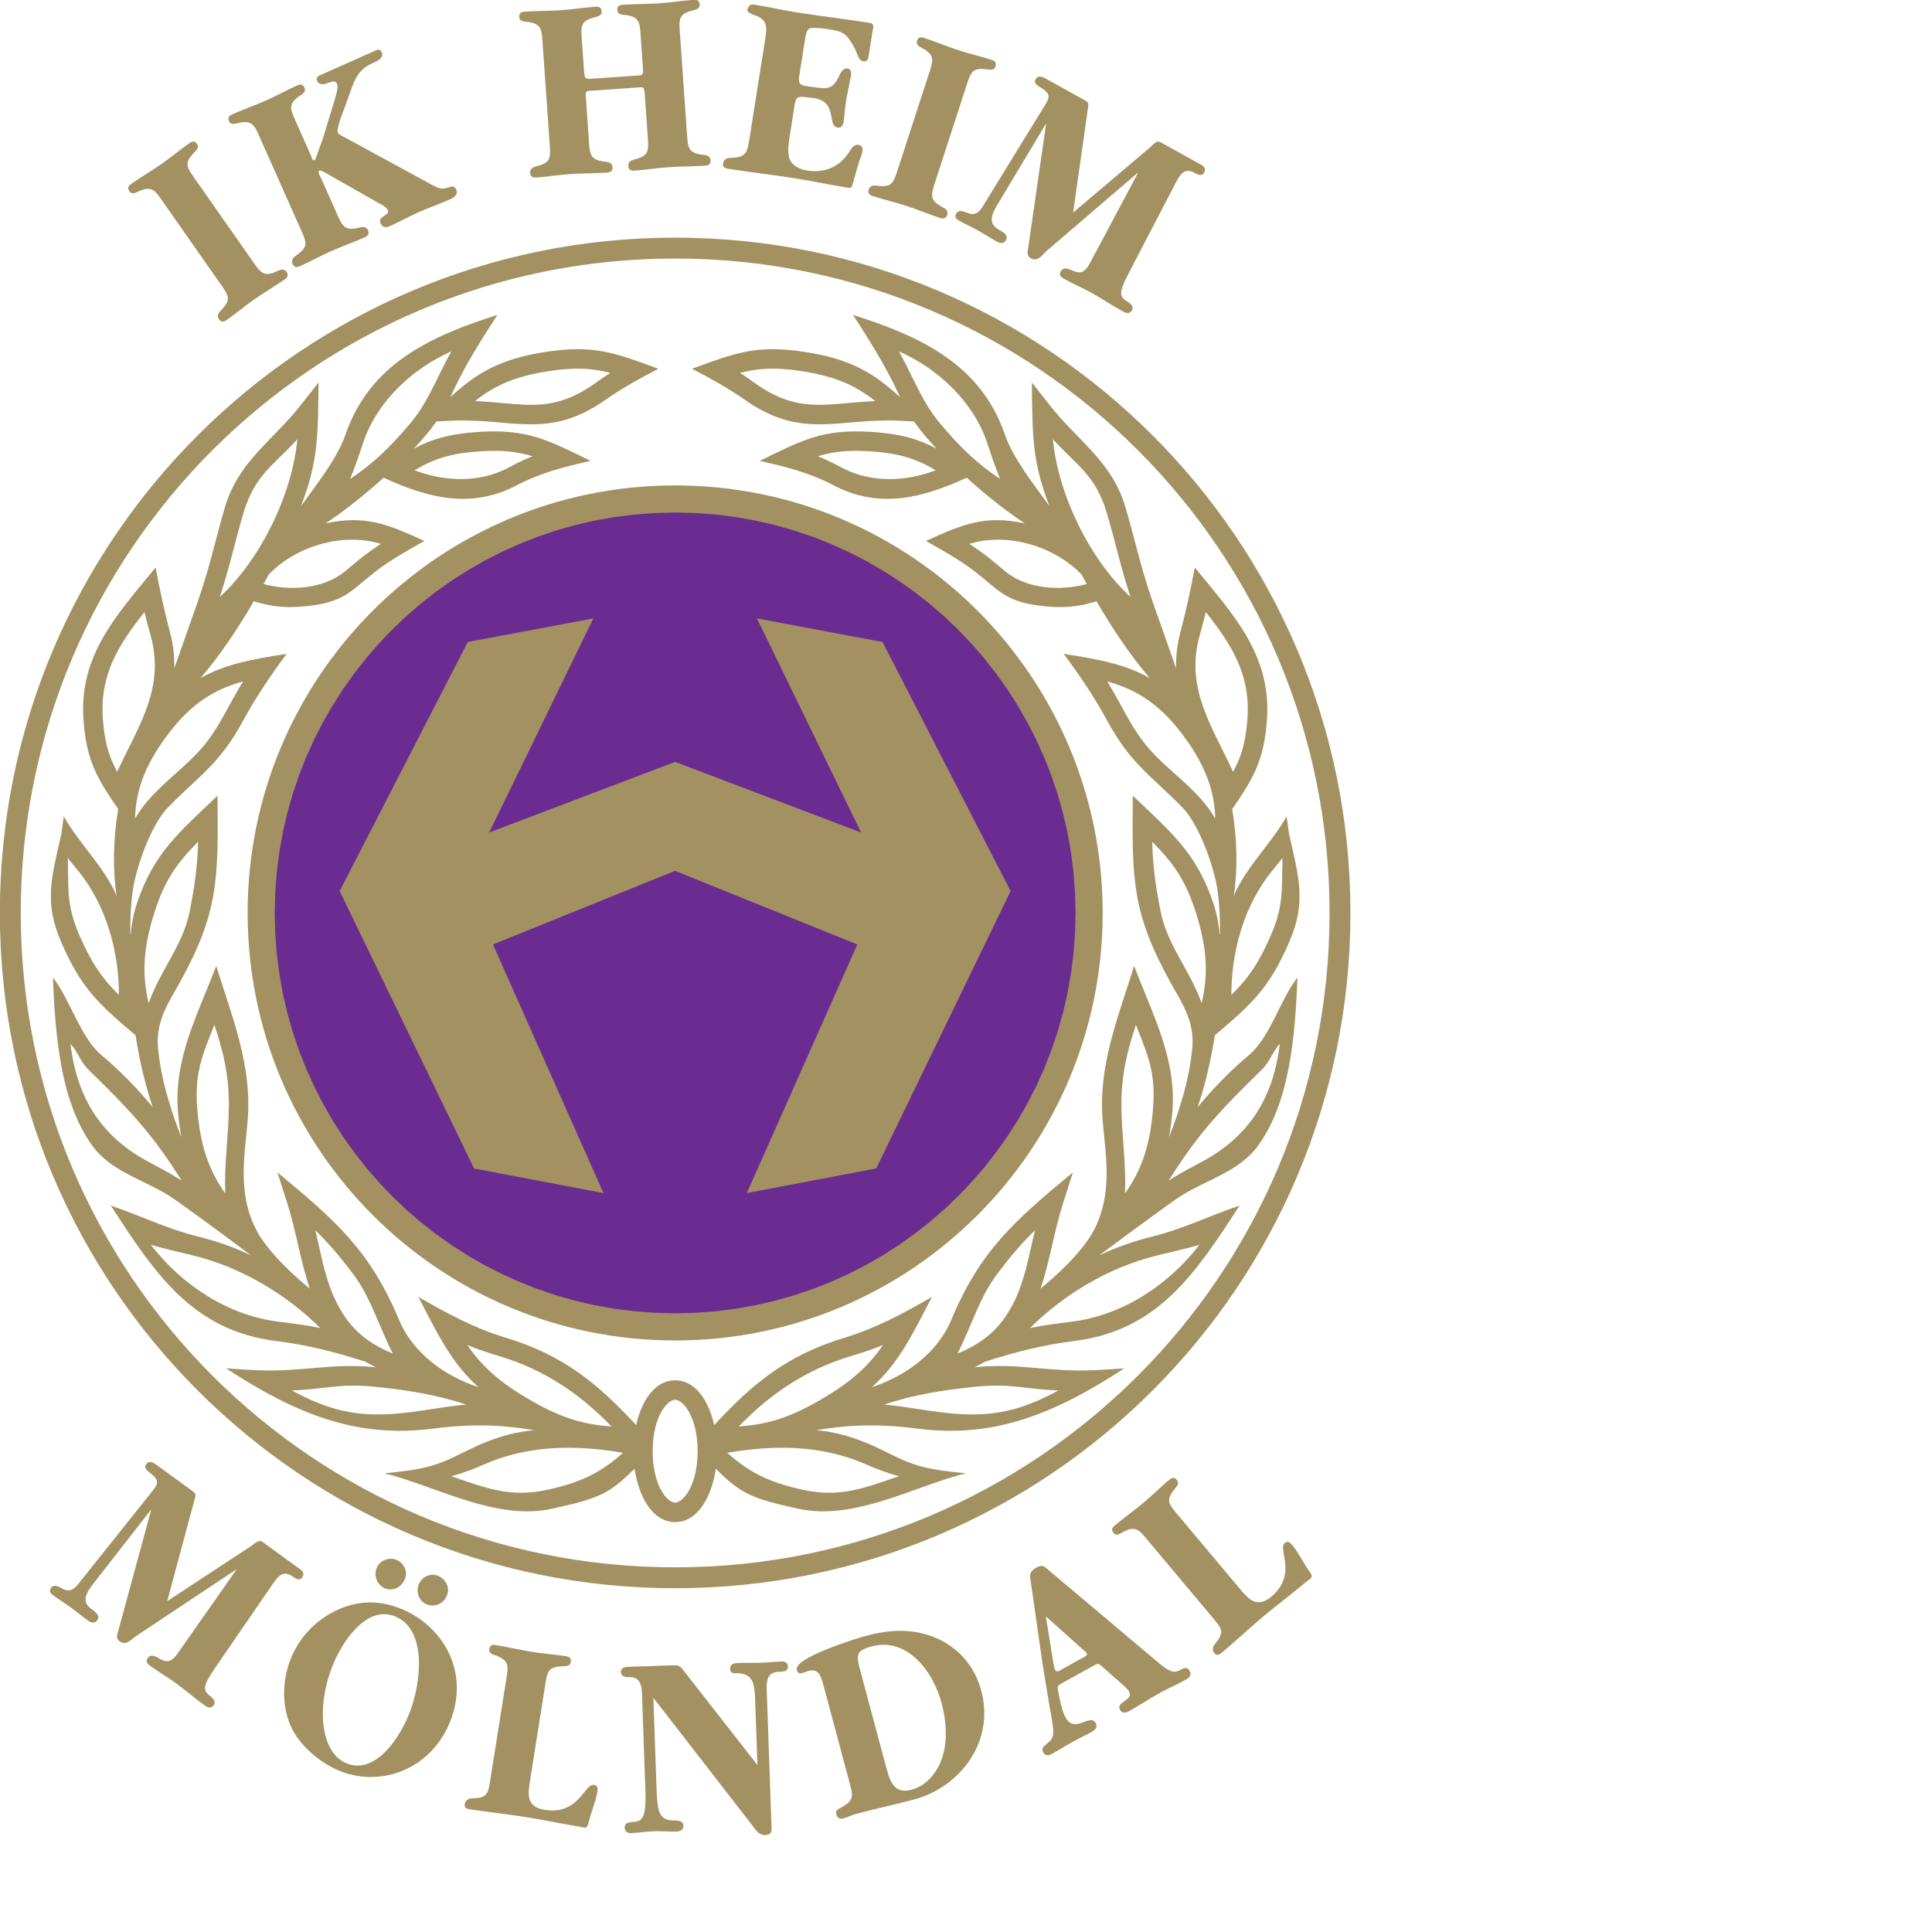 <svg height="1000" viewBox="0 0 1000 1000" width="1000" xmlns="http://www.w3.org/2000/svg"><g transform="matrix(3.794 0 0 3.794 -777.837 -1126.495)"><g><path clip-rule="evenodd" d="M 228.014 392.883 L 228.345 392.545 L 228.072 392.678 Z" fill="#a39161" fill-rule="evenodd"/><path clip-rule="evenodd" d="M 366.18 392.678 L 365.908 392.545 L 366.238 392.883 Z" fill="#a39161" fill-rule="evenodd"/><path clip-rule="evenodd" d="m 297.126 365.986 c -30.64 0 -55.477 24.837 -55.477 55.476 c 0 30.639 24.837 55.476 55.477 55.476 c 30.639 0 55.475 -24.837 55.475 -55.476 c .001 -30.639 -24.835 -55.476 -55.475 -55.476 z m -27.723 19.266 l 15.06 -2.822 l -14.408 29.617 l 27.072 -10.284 l 27.071 10.284 l -14.408 -29.617 l 15.06 2.822 l 17.094 33.239 l -17.963 37.078 l -15.643 2.971 l 14.773 -33.238 l -25.985 -10.5 l -25.987 10.5 l 14.775 33.238 l -15.642 -2.971 l -17.962 -37.078 z" fill="#6a2c91" fill-rule="evenodd"/><path clip-rule="evenodd" d="m 297.126 332.184 c -49.308 0 -89.278 39.971 -89.278 89.278 c 0 49.308 39.971 89.278 89.278 89.278 c 49.307 0 89.278 -39.97 89.278 -89.278 c 0 -49.308 -39.97 -89.278 -89.278 -89.278 z m 54.292 -6.264 l 10.533 -8.927 c .434 -.38 .842 -.981 1.383 -.682 l 5.494 3.046 c .428 .237 .773 .553 .457 1.121 c -.35 .633 -1.037 .128 -1.482 -.078 c -1.42 -.662 -1.979 .682 -2.633 1.932 l -6.246 12.005 c -.305 .617 -.855 1.677 -.943 2.373 c -.07 .664 .246 .964 .713 1.264 c .383 .253 1.094 .647 .744 1.28 c -.352 .633 -.978 .285 -1.377 .065 c -1.424 -.789 -2.721 -1.673 -4.145 -2.462 c -1.195 -.663 -2.461 -1.2 -3.685 -1.878 c -.371 -.205 -.809 -.489 -.51 -1.027 c .42 -.759 1.228 -.269 1.748 -.064 c 1.398 .567 1.842 -.302 2.48 -1.52 l 6.359 -11.943 l -12.565 10.779 c -.648 .633 -1.207 1.44 -2.09 .951 c -.598 -.332 -.467 -.837 -.35 -1.518 l 2.438 -16.888 l -6.457 10.772 c -.865 1.424 -1.637 2.815 -.01 3.716 c .426 .237 1.4 .695 .98 1.454 c -.299 .538 -.854 .396 -1.223 .191 c -.854 -.474 -1.674 -1.011 -2.535 -1.487 c -.887 -.492 -1.777 -.903 -2.631 -1.376 c -.369 -.205 -.676 -.457 -.396 -.964 c .352 -.632 1.137 -.238 1.6 -.065 c 1.357 .505 1.822 -.603 2.529 -1.741 l 7.621 -12.401 c .846 -1.392 1.387 -1.96 -.018 -2.863 c -.408 -.268 -1.258 -.615 -.908 -1.248 c .369 -.664 1.023 -.301 1.478 -.048 l 5.309 2.942 c .598 .332 .412 .601 .324 1.296 z m -119.497 -4.167 l 7.365 10.518 c 1.224 1.748 1.615 2.534 3.503 1.654 c .388 -.184 .957 -.449 1.331 .084 c .312 .444 .101 .769 -.246 1.011 c -1.387 .97 -2.803 1.786 -4.19 2.757 c -1.28 .896 -2.477 1.91 -3.757 2.807 c -.374 .262 -.723 .33 -1.034 -.115 c -.332 -.474 -.036 -.902 .243 -1.185 c 1.532 -1.559 1.099 -2.006 -.25 -3.933 l -7.366 -10.519 c -1.266 -1.808 -1.645 -2.69 -3.58 -1.821 c -.361 .165 -.916 .509 -1.269 .005 c -.332 -.474 -.128 -.749 .246 -1.011 c 1.387 -.971 2.803 -1.786 4.189 -2.757 c 1.28 -.897 2.478 -1.911 3.73 -2.789 c .374 -.261 .73 -.378 1.061 .096 c .332 .474 -.053 .832 -.331 1.116 c -1.584 1.597 -1.035 2.097 .355 4.082 z m 19.974 -6.183 l 10.866 5.916 c .518 .283 1.672 .954 2.235 1.099 c .415 .131 .861 .012 1.262 -.126 c .432 -.152 .773 -.184 1.011 .35 c .313 .701 -.431 1.112 -.877 1.311 c -1.428 .636 -2.911 1.144 -4.338 1.78 c -1.369 .609 -2.621 1.318 -3.959 1.914 c -.416 .186 -.907 .124 -1.145 -.411 c -.474 -1.064 1.324 -1.029 .97 -1.825 c -.205 -.461 -.975 -.83 -1.346 -1.021 l -6.821 -3.876 c -.148 -.093 -.977 -.593 -1.156 -.514 c -.297 .133 .13 .93 .218 1.049 l 1.997 4.484 c .866 1.946 1.1 2.79 3.12 2.286 c .417 -.105 1.026 -.257 1.293 .344 c .223 .501 -.044 .78 -.431 .952 c -1.546 .688 -3.089 1.225 -4.636 1.913 c -1.427 .635 -2.799 1.397 -4.227 2.033 c -.416 .185 -.773 .184 -.996 -.316 c -.238 -.534 .134 -.899 .461 -1.126 c 1.801 -1.237 1.462 -1.758 .508 -3.901 l -5.217 -11.719 c -.898 -2.016 -1.102 -2.955 -3.167 -2.471 c -.387 .093 -.997 .325 -1.247 -.237 c -.235 -.528 .018 -.76 .434 -.945 c 1.547 -.688 3.093 -1.218 4.64 -1.907 c 1.427 -.636 2.796 -1.403 4.193 -2.025 c .417 -.186 .788 -.232 1.023 .296 c .235 .529 -.211 .807 -.539 1.032 c -1.861 1.264 -1.418 1.859 -.432 4.073 l 1.868 4.197 c .015 .112 .205 .701 .443 .594 c .088 -.04 .134 -.178 .179 -.238 c .105 -.245 .195 -.523 .286 -.8 l .705 -1.938 l 1.594 -5.224 c .121 -.529 .571 -1.679 .321 -2.241 c -.206 -.463 -.727 -.271 -1.068 -.159 c -.491 .179 -1.293 .536 -1.632 -.224 c -.22 -.496 .107 -.642 .523 -.827 l 7.197 -3.204 c .417 -.186 .834 -.451 1.084 .111 c .368 .827 -.717 1.27 -1.223 1.495 c -1.844 .821 -2.353 1.919 -3.044 3.89 l -.765 2.122 c -.21 .569 -1.184 2.943 -.949 3.472 c .117 .265 .547 .43 .784 .562 z m 34.049 -7.928 l 5.781 -.404 c 1.104 -.077 1.074 -.039 .98 -1.375 l -.245 -3.499 c -.154 -2.201 -.024 -3.153 -2.13 -3.405 c -.395 -.045 -1.047 -.036 -1.09 -.649 c -.04 -.577 .277 -.708 .731 -.741 c 1.689 -.118 3.323 -.087 5.011 -.205 c 1.559 -.109 3.108 -.362 4.634 -.469 c .455 -.032 .82 .052 .859 .628 c .041 .578 -.475 .686 -.858 .786 c -2.182 .551 -1.969 1.262 -1.8 3.68 l .896 12.81 c .149 2.128 .079 3.004 2.15 3.222 c .428 .043 1.053 .107 1.098 .758 c .039 .541 -.309 .71 -.73 .739 c -1.689 .118 -3.323 .087 -5.012 .206 c -1.558 .109 -3.107 .362 -4.666 .471 c -.455 .032 -.79 -.09 -.827 -.631 c -.041 -.578 .434 -.792 .819 -.891 c 2.115 -.547 1.975 -1.154 1.811 -3.499 l -.386 -5.521 c -.101 -.972 -.158 -.859 -1.035 -.798 l -5.78 .404 c -1.364 .096 -1.276 -.056 -1.173 1.424 l .353 5.052 c .149 2.128 .08 3.004 2.151 3.222 c .427 .043 1.051 .107 1.097 .757 c .038 .542 -.31 .711 -.731 .741 c -1.688 .118 -3.323 .087 -5.011 .205 c -1.559 .109 -3.107 .362 -4.667 .471 c -.455 .032 -.789 -.09 -.828 -.631 c -.04 -.577 .435 -.792 .819 -.891 c 2.115 -.547 1.975 -1.153 1.811 -3.499 l -.896 -12.809 c -.154 -2.201 -.025 -3.153 -2.131 -3.405 c -.395 -.045 -1.047 -.036 -1.09 -.649 c -.041 -.577 .277 -.708 .732 -.74 c 1.689 -.119 3.322 -.087 5.011 -.206 c 1.558 -.108 3.107 -.362 4.634 -.469 c .455 -.032 .82 .052 .86 .628 c .04 .578 -.474 .686 -.859 .786 c -2.181 .551 -1.968 1.262 -1.799 3.68 l .245 3.5 c .092 1.298 .125 1.296 1.261 1.216 z m 28.882 -5.238 l -.695 4.395 c -.17 1.072 -.33 1.669 .795 1.847 c .676 .107 2.09 .331 2.723 .285 c .93 -.036 1.439 -.761 1.844 -1.648 c .201 -.444 .541 -1.124 1.119 -1.032 c .514 .081 .574 .531 .496 1.031 c -.223 .99 -.393 2.062 -.615 3.052 c -.158 1 -.264 2.082 -.357 3.092 c -.074 .465 -.287 .98 -.834 .894 c -1.545 -.245 .125 -3.496 -3.283 -4.036 l -1.395 -.147 c -1.072 -.096 -1.086 .414 -1.24 1.378 l -.662 4.181 c -.141 .893 -.318 2.22 .078 3.052 c .422 .873 1.443 1.291 2.311 1.429 c 2.252 .356 4.307 -.344 5.691 -2.432 c .273 -.47 .713 -1.169 1.293 -1.078 c .514 .082 .666 .363 .576 .934 c -.051 .322 -.391 1.22 -.512 1.568 l -.807 2.802 c -.1 .424 -.197 .627 -.615 .562 c -2.381 -.377 -4.736 -.897 -7.117 -1.273 c -3.086 -.489 -6.195 -.835 -9.281 -1.324 c -.451 -.071 -.756 -.228 -.67 -.765 c .09 -.571 .605 -.709 1.004 -.72 c 2.248 -.046 2.297 -.771 2.637 -2.914 l 2.008 -12.683 c .334 -2.108 .605 -3.201 -1.395 -3.884 c -.406 -.138 -.99 -.413 -.943 -.699 c .09 -.572 .457 -.807 .906 -.735 c 1.93 .306 3.771 .744 5.701 1.049 c 3.344 .529 6.711 .917 10.086 1.451 c .709 .112 .451 .694 .35 1.337 l -.459 2.893 c -.084 .536 -.078 1.123 -.818 1.006 c -.482 -.076 -.682 -.694 -.844 -1.123 c -.277 -.74 -.723 -1.469 -1.186 -2.091 c -.566 -.787 -1.559 -.98 -2.426 -1.117 c -.547 -.086 -2.315 -.367 -2.85 -.121 c -.424 .185 -.545 1.155 -.614 1.584 z m 21.871 6.719 l -3.969 12.213 c -.658 2.029 -1.051 2.814 .787 3.792 c .381 .199 .934 .494 .732 1.113 c -.166 .516 -.553 .542 -.955 .412 c -1.609 -.523 -3.113 -1.164 -4.723 -1.687 c -1.486 -.483 -3.018 -.829 -4.502 -1.311 c -.434 -.141 -.699 -.379 -.531 -.896 c .18 -.55 .699 -.571 1.092 -.519 c 2.168 .285 2.264 -.33 2.99 -2.566 l 3.969 -12.212 c .682 -2.099 1.158 -2.933 -.699 -3.955 c -.35 -.19 -.957 -.426 -.768 -1.01 c .178 -.55 .521 -.553 .955 -.413 c 1.609 .523 3.113 1.164 4.723 1.687 c 1.486 .483 3.018 .828 4.473 1.301 c .434 .141 .74 .355 .561 .905 c -.178 .551 -.695 .458 -1.09 .407 c -2.228 -.305 -2.297 .434 -3.045 2.739 z m -28.347 228.583 l -.309 -8.784 c -.023 -.723 -.066 -1.915 -.35 -2.557 c -.387 -.855 -1.047 -1.086 -1.799 -1.169 c -.555 -.052 -1.23 .189 -1.26 -.606 c -.025 -.76 .69 -.784 1.178 -.802 c .977 -.034 1.922 .006 2.899 -.029 c .943 -.033 1.918 -.139 2.861 -.172 c .486 -.017 .914 .077 .936 .691 c .029 .867 -1.084 .652 -1.635 .745 c -1.522 .27 -1.266 1.998 -1.217 3.408 l .598 17.136 c .035 1.012 .221 1.657 -.885 1.695 c -.814 .028 -1.264 -.716 -1.742 -1.35 l -13.473 -17.374 l .417 11.93 c .03 .868 .096 2.747 .351 3.498 c .362 1.073 1.053 1.267 1.935 1.309 c .456 .021 1.365 -.084 1.393 .712 c .022 .614 -.494 .777 -.95 .793 c -1.041 .036 -2.022 -.074 -3.063 -.038 c -1.04 .036 -2.077 .218 -3.085 .253 c -.456 .016 -.885 -.15 -.905 -.729 c -.028 -.796 .789 -.752 1.307 -.806 c .715 -.062 1.097 -.328 1.329 -1.133 c .319 -1.133 .186 -3.047 .144 -4.276 l -.393 -11.241 c -.049 -1.41 .023 -3.042 -1.607 -3.094 c -.522 -.019 -1.268 .08 -1.296 -.715 c -.023 -.65 .628 -.674 1.083 -.689 l 5.727 -.2 c 1.301 -.045 1.206 .03 2.059 1.124 z m 38.877 -13.941 l -1.502 -10.499 c -.18 -1.266 -.467 -1.851 .672 -2.482 c .939 -.521 1.121 -.125 1.955 .571 l 14.383 12.116 c .434 .379 1.119 .946 1.603 1.214 c .639 .347 1.002 .396 1.588 .112 c .502 -.236 .99 -.632 1.397 .103 c .353 .639 -.197 .985 -.596 1.206 c -1.195 .663 -2.404 1.171 -3.543 1.802 c -1.424 .789 -2.721 1.671 -4.088 2.429 c -.398 .221 -.947 .44 -1.285 -.169 c -.6 -1.082 1.887 -1.297 1.254 -2.439 c -.227 -.409 -.66 -.788 -.949 -1.041 l -2.326 -2.048 c -.983 -.898 -.861 -.883 -1.887 -.314 l -3.73 2.067 c -.996 .553 -.945 .442 -.729 1.642 c .217 .993 .459 2.303 .967 3.218 c 1.246 2.249 3.309 -.68 4.1 .75 c .318 .574 -.17 .97 -.568 1.191 c -.881 .489 -1.826 .935 -2.709 1.424 c -.883 .488 -1.762 1.054 -2.643 1.543 c -.428 .236 -.938 .394 -1.256 -.182 c -.301 -.542 .092 -.843 .426 -1.112 c .738 -.617 .988 -.837 .943 -1.927 c -.051 -.961 -.447 -2.886 -.623 -3.943 z m .47 -6.34 l 1.012 6.263 c .049 .221 .131 .838 .254 1.06 c .244 .442 .773 -.017 1.029 -.157 l 2.477 -1.374 c .199 -.11 1.01 -.394 .801 -.773 c -.088 -.158 -.615 -.569 -.695 -.649 z m -26.926 22.139 l -3.268 -12.194 c -.479 -1.781 -.711 -3.029 -2.467 -2.409 c -.461 .161 -1.098 .557 -1.313 -.247 c -.432 -1.607 7.998 -4.241 9.381 -4.611 c 3.02 -.81 5.947 -1.069 9.045 .048 c 3.25 1.189 5.764 3.773 6.736 7.407 c 1.93 7.198 -3.158 13.242 -9.102 14.835 c -2.641 .707 -5.32 1.275 -7.961 1.983 c -.566 .151 -1.158 .459 -1.756 .619 c -.408 .109 -.811 -.007 -.961 -.566 c -.148 -.559 .315 -.721 .693 -.935 c 1.876 -1.063 1.6 -1.588 .973 -3.93 z m 1.678 -14.493 l 3.285 12.264 c .627 2.342 1.055 4.438 3.664 3.738 c 2.076 -.557 3.619 -2.469 4.246 -4.658 c .666 -2.163 .438 -4.911 -.162 -7.146 c -1.246 -4.646 -4.871 -8.993 -9.525 -7.747 c -2.264 .607 -2.144 1.174 -1.508 3.549 z m -70.903 13.513 c -2.523 -.968 -5.277 -3.148 -6.609 -5.675 c -1.48 -2.776 -1.494 -6.463 -.315 -9.536 c 1.142 -2.972 3.372 -5.331 6.077 -6.656 c 2.935 -1.469 5.89 -1.536 8.777 -.428 c 5.774 2.217 9.664 8.438 7.02 15.326 c -2.515 6.551 -9.267 9.152 -14.95 6.969 z m .83 -1.075 c 3.921 1.505 7.232 -3.578 8.555 -7.022 c 1.542 -4.02 2.407 -11.358 -2.091 -13.085 c -3.89 -1.494 -7.219 3.544 -8.541 6.988 c -.882 2.297 -1.363 4.823 -1.212 7.246 c .182 2.433 1.041 5.01 3.289 5.873 z m 117.835 -20.201 l -8.277 -9.864 c -1.418 -1.69 -1.873 -2.537 -3.725 -1.503 c -.346 .196 -.869 .588 -1.264 .116 c -.371 -.443 -.191 -.735 .156 -1.028 c 1.297 -1.089 2.637 -2.024 3.934 -3.112 c 1.197 -1.004 2.303 -2.12 3.475 -3.103 c .348 -.293 .693 -.44 1.064 .003 c .371 .443 .02 .834 -.232 1.14 c -1.441 1.728 -.852 2.178 .707 4.034 l 8.277 9.864 c 1.232 1.47 2.338 2.382 4.135 .876 c 3.615 -3.035 .828 -6.457 1.826 -7.294 c .398 -.335 .684 -.148 1.008 .24 c .906 1.08 1.537 2.487 2.393 3.659 c .6 .818 .162 .853 -.435 1.355 c -1.895 1.592 -3.883 3.07 -5.779 4.66 c -1.945 1.633 -3.848 3.417 -5.793 5.05 c -.348 .293 -.645 .447 -.992 .031 c -.373 -.443 -.162 -.95 .092 -1.258 c 1.389 -1.685 .942 -2.066 -.57 -3.866 z m -142.381 -1.956 l 11.541 -7.576 c .477 -.324 .955 -.871 1.456 -.508 l 5.083 3.692 c .395 .288 .7 .643 .317 1.17 c -.426 .585 -1.046 0 -1.463 -.258 c -1.328 -.831 -2.046 .435 -2.85 1.597 l -7.662 11.155 c -.377 .575 -1.053 1.56 -1.225 2.24 c -.151 .649 .128 .986 .554 1.341 c .347 .298 1.006 .775 .581 1.36 c -.425 .586 -1.005 .164 -1.374 -.103 c -1.317 -.958 -2.496 -1.993 -3.813 -2.949 c -1.107 -.804 -2.298 -1.49 -3.43 -2.313 c -.342 -.249 -.743 -.584 -.381 -1.081 c .51 -.703 1.253 -.119 1.743 .148 c 1.318 .733 1.866 -.075 2.647 -1.207 l 7.768 -11.079 l -13.783 9.167 c -.721 .549 -1.374 1.282 -2.19 .688 c -.553 -.401 -.361 -.888 -.163 -1.549 l 4.477 -16.464 l -7.722 9.904 c -1.031 1.308 -1.967 2.595 -.463 3.688 c .395 .287 1.307 .859 .796 1.562 c -.361 .498 -.894 .29 -1.236 .041 c -.79 -.573 -1.538 -1.207 -2.333 -1.785 c -.822 -.597 -1.655 -1.112 -2.445 -1.687 c -.342 -.248 -.616 -.536 -.275 -1.005 c .425 -.586 1.157 -.099 1.595 .131 c 1.287 .666 1.883 -.377 2.723 -1.421 l 9.076 -11.379 c 1.01 -1.278 1.616 -1.777 .332 -2.844 c -.374 -.317 -1.175 -.765 -.75 -1.35 c .447 -.615 1.052 -.176 1.474 .132 l 4.909 3.566 c .553 .401 .336 .646 .164 1.326 z m 29.741 -1.732 c -1.002 -.385 -1.621 -1.591 -1.18 -2.738 c .441 -1.148 1.711 -1.552 2.684 -1.179 c .912 .351 1.63 1.478 1.215 2.559 c -.467 1.215 -1.655 1.767 -2.719 1.358 z m 5.684 2.183 c -1.003 -.385 -1.548 -1.602 -1.107 -2.75 c .402 -1.047 1.637 -1.541 2.549 -1.19 c .973 .374 1.777 1.456 1.31 2.673 c -.465 1.214 -1.688 1.675 -2.752 1.267 z m 8.724 23.488 l 2.015 -12.719 c .345 -2.18 .685 -3.078 -1.31 -3.797 c -.375 -.133 -1.013 -.27 -.917 -.878 c .09 -.571 .429 -.628 .879 -.557 c 1.672 .266 3.257 .662 4.93 .928 c 1.542 .244 3.108 .346 4.619 .585 c .451 .071 .788 .234 .697 .807 c -.09 .571 -.616 .562 -1.013 .571 c -2.249 .047 -2.201 .787 -2.58 3.182 l -2.015 12.718 c -.3 1.894 -.264 3.328 2.052 3.694 c 4.663 .739 5.417 -3.61 6.703 -3.406 c .515 .081 .56 .418 .48 .919 c -.221 1.393 -.871 2.791 -1.193 4.205 c -.222 .99 -.537 .685 -1.309 .563 c -2.443 -.388 -4.865 -.918 -7.308 -1.305 c -2.508 -.397 -5.103 -.662 -7.611 -1.059 c -.45 -.072 -.76 -.194 -.675 -.73 c .09 -.571 .613 -.744 1.01 -.755 c 2.185 -.057 2.179 -.645 2.546 -2.966 z m -3.142 -154.798 l 17.129 -3.21 l -14.209 29.207 l 25.369 -9.637 l 25.368 9.637 l -14.209 -29.207 l 17.129 3.21 l 17.478 33.987 l -18.334 37.845 l -17.656 3.354 l 15.076 -33.918 l -24.852 -10.043 l -24.852 10.043 l 15.077 33.918 l -17.658 -3.354 l -18.334 -37.845 z m -30.035 36.968 c 0 -32.212 26.112 -58.324 58.325 -58.324 c 32.211 0 58.325 26.112 58.325 58.324 c 0 32.212 -26.113 58.325 -58.325 58.325 c -32.213 0 -58.325 -26.112 -58.325 -58.325 z m 58.324 -54.625 l -2.811 .071 l -2.775 .211 l -2.734 .347 l -2.69 .48 l -2.642 .61 l -2.592 .736 l -2.538 .859 l -2.481 .978 l -2.419 1.094 l -2.355 1.206 l -2.287 1.315 l -2.217 1.42 l -2.142 1.523 l -2.064 1.622 l -1.982 1.717 l -1.897 1.808 l -1.809 1.898 l -1.717 1.982 l -1.622 2.064 l -1.523 2.142 l -1.42 2.216 l -1.315 2.288 l -1.207 2.355 l -1.094 2.419 l -.978 2.48 l -.859 2.538 l -.736 2.592 l -.61 2.642 l -.48 2.69 l -.348 2.733 l -.211 2.775 l -.071 2.811 l .071 2.811 l .211 2.775 l .348 2.733 l .48 2.69 l .61 2.642 l .736 2.592 l .859 2.538 l .978 2.48 l 1.094 2.419 l 1.207 2.355 l 1.315 2.288 l 1.42 2.216 l 1.523 2.142 l 1.622 2.065 l 1.717 1.981 l 1.809 1.898 l 1.897 1.808 l 1.982 1.718 l 2.064 1.621 l 2.142 1.523 l 2.217 1.421 l 2.287 1.315 l 2.355 1.206 l 2.419 1.094 l 2.481 .978 l 2.538 .859 l 2.592 .735 l 2.642 .61 l 2.69 .48 l 2.734 .347 l 2.775 .212 l 2.811 .071 l 2.811 -.071 l 2.775 -.212 l 2.732 -.347 l 2.691 -.48 l 2.641 -.61 l 2.594 -.735 l 2.537 -.859 l 2.48 -.978 l 2.418 -1.094 l 2.358 -1.206 l 2.287 -1.315 l 2.217 -1.421 l 2.141 -1.523 l 2.064 -1.621 l 1.983 -1.718 l 1.897 -1.808 l 1.808 -1.898 l 1.717 -1.981 l 1.623 -2.065 l 1.523 -2.142 l 1.42 -2.216 l 1.314 -2.288 l 1.207 -2.355 l 1.094 -2.419 l .978 -2.48 l .857 -2.538 l .736 -2.592 l .611 -2.642 l .479 -2.69 l .348 -2.733 l .211 -2.775 l .072 -2.811 l -.072 -2.811 l -.211 -2.775 l -.348 -2.733 l -.479 -2.69 l -.611 -2.642 l -.736 -2.592 l -.857 -2.538 l -.978 -2.48 l -1.094 -2.419 l -1.207 -2.355 l -1.314 -2.288 l -1.42 -2.216 l -1.523 -2.142 l -1.623 -2.064 l -1.717 -1.982 l -1.808 -1.898 l -1.897 -1.808 l -1.983 -1.717 l -2.064 -1.622 l -2.141 -1.523 l -2.217 -1.42 l -2.287 -1.315 l -2.358 -1.206 l -2.418 -1.094 l -2.48 -.978 l -2.537 -.859 l -2.594 -.736 l -2.641 -.61 l -2.691 -.48 l -2.732 -.347 l -2.775 -.211 z m -26.699 -11.007 c 6.699 -.411 9.444 1.192 15.158 3.952 c -3.66 .857 -6.732 1.594 -10.05 3.333 c -6.296 3.298 -12.162 1.728 -18.174 -1.025 c -2.678 2.402 -5.586 4.706 -7.94 6.232 c 5.423 -1.17 8.382 .074 13.5 2.392 c -2.242 1.269 -4.497 2.512 -6.551 4.078 c -3.204 2.443 -4.129 4.11 -8.699 4.719 c -3.392 .453 -5.483 .214 -8.026 -.563 c -2.216 3.807 -4.705 7.512 -7.283 10.488 c 3.245 -1.854 6.91 -2.581 11.761 -3.314 c -2.19 2.959 -4.171 5.855 -5.929 9.098 c -3.271 6.036 -5.962 7.437 -10.32 11.913 c -1.643 1.689 -3.546 5.814 -4.502 9.973 c -.499 2.172 -.586 5.176 -.579 7.182 l .039 .142 c .15 -1.487 .401 -2.835 .769 -3.972 c 2.317 -7.184 5.916 -10.023 11.091 -14.988 c .119 11.438 .142 15.932 -5.172 25.536 c -1.427 2.579 -3.243 5.144 -2.952 8.724 c .366 4.51 1.967 9.259 3.191 12.34 c -.207 -1.119 -.358 -2.284 -.461 -3.502 c -.609 -7.197 2.746 -13.339 5.216 -19.885 c 1.95 6.299 4.385 12.275 4.389 18.977 c .002 4.808 -1.95 10.947 .972 16.841 c 1.601 3.229 5.521 6.674 7.408 8.215 c -1.279 -3.752 -1.84 -7.763 -3.044 -11.547 l -1.372 -4.313 c 8.044 6.66 12.679 10.727 16.636 20.228 c .914 2.195 3.68 6.675 10.788 9.082 c -3.623 -3.271 -5.353 -6.833 -8.195 -12.313 c 3.94 2.249 7.544 4.232 11.911 5.557 c 7.882 2.39 12.533 6.24 17.794 11.92 c .744 -3.283 2.529 -6.106 5.327 -6.106 c 2.797 0 4.583 2.823 5.327 6.106 c 5.262 -5.68 9.912 -9.53 17.793 -11.92 c 4.367 -1.325 7.971 -3.308 11.912 -5.557 c -2.842 5.479 -4.572 9.042 -8.195 12.313 c 7.107 -2.407 9.873 -6.887 10.787 -9.082 c 3.957 -9.501 8.592 -13.567 16.637 -20.228 l -1.373 4.313 c -1.203 3.784 -1.764 7.795 -3.043 11.547 c 1.887 -1.541 5.807 -4.986 7.408 -8.215 c 2.922 -5.894 .969 -12.033 .971 -16.841 c .004 -6.701 2.44 -12.678 4.389 -18.977 c 2.471 6.546 5.826 12.688 5.217 19.885 c -.103 1.218 -.256 2.383 -.461 3.502 c 1.223 -3.081 2.824 -7.83 3.191 -12.34 c .289 -3.58 -1.525 -6.145 -2.953 -8.724 c -5.313 -9.604 -5.289 -14.098 -5.172 -25.536 c 5.176 4.965 8.775 7.804 11.092 14.988 c .367 1.138 .617 2.485 .768 3.972 l .039 -.142 c .008 -2.006 -.08 -5.01 -.578 -7.182 c -.955 -4.159 -2.858 -8.285 -4.502 -9.973 c -4.357 -4.477 -7.049 -5.878 -10.32 -11.913 c -1.758 -3.242 -3.738 -6.139 -5.928 -9.098 c 4.852 .733 8.516 1.46 11.76 3.314 c -2.576 -2.976 -5.066 -6.681 -7.281 -10.488 c -2.545 .776 -4.635 1.016 -8.027 .563 c -4.568 -.609 -5.494 -2.276 -8.699 -4.719 c -2.053 -1.566 -4.309 -2.809 -6.551 -4.078 c 5.117 -2.319 8.076 -3.562 13.5 -2.392 c -2.354 -1.525 -5.262 -3.829 -7.939 -6.232 c -6.014 2.753 -11.879 4.323 -18.176 1.025 c -3.318 -1.738 -6.389 -2.476 -10.049 -3.333 c 5.713 -2.76 8.459 -4.363 15.158 -3.952 c 3.91 .239 6.441 .953 8.959 2.29 c -.557 -.588 -1.07 -1.157 -1.527 -1.698 c -.621 -.734 -1.127 -1.393 -1.555 -2.008 l -1.861 -.095 c -8.352 -.429 -13.32 2.659 -21.148 -2.817 c -2.352 -1.645 -4.727 -2.955 -7.268 -4.278 c 5.945 -2.188 8.822 -3.307 15.381 -2.298 c 6.229 .957 9.385 2.855 13.006 6.183 l -.279 -.595 c -1.756 -3.765 -3.897 -7.171 -6.158 -10.645 c 9.162 2.933 17.432 6.67 20.775 16.436 c 1.057 3.086 3.727 6.477 6.035 9.658 c -2.385 -6.103 -2.326 -9.784 -2.398 -16.868 l 2.414 3.076 c 3.83 4.879 8.48 7.638 10.35 13.932 c 1.584 5.332 1.977 8.301 4.736 15.797 l 2.174 6.196 c -.041 -1.576 .135 -3.219 .598 -4.962 c .775 -2.921 1.396 -5.826 1.955 -8.796 c 5.082 6.242 10.43 11.795 9.85 20.62 c -.375 5.71 -1.879 8.161 -4.75 12.345 c .703 4.11 .764 8.382 .211 11.843 c 1.717 -4.011 5.061 -7.051 7.217 -10.849 l .326 2.356 c 1.371 6.09 2.375 9.303 .063 14.702 c -2.715 6.334 -5.133 8.534 -10.178 12.798 c -.578 3.635 -1.41 7.102 -2.359 9.81 c 2.133 -2.568 4.457 -4.97 7.027 -7.121 c 2.85 -2.386 4.295 -7.676 6.603 -10.562 c -.336 7.968 -1.014 16.837 -5.322 22.861 c -2.555 3.574 -6.852 4.619 -10.506 6.88 c -1.121 .694 -7.313 5.239 -11.203 8.153 c 2.162 -1.03 4.518 -1.884 7.145 -2.54 c 4.438 -1.106 7.662 -2.778 11.994 -4.254 c -5.969 9.179 -11.082 17.05 -22.559 18.483 c -4.459 .557 -8.104 1.522 -12.203 2.832 c -.451 .266 -.918 .515 -1.398 .748 c 6.287 -.618 9.908 .683 16.244 .405 c 1.631 -.072 4.184 -.259 4.184 -.259 c -9.584 6.276 -17.889 9.574 -28.213 8.227 c -6.328 -.824 -10.469 -.329 -13.795 .203 c 1.631 .167 3.248 .489 4.84 1.014 c 4.732 1.559 6.211 3.281 10.539 4.2 c 1.936 .41 5.025 .674 5.025 .674 c -7.094 1.766 -15.211 6.525 -22.875 4.836 c -6.271 -1.383 -7.744 -1.95 -11.248 -5.455 c -.559 3.752 -2.42 7.277 -5.545 7.277 c -3.126 0 -4.988 -3.525 -5.546 -7.277 c -3.504 3.505 -4.977 4.072 -11.249 5.455 c -7.663 1.689 -15.781 -3.07 -22.874 -4.836 c 0 0 3.09 -.264 5.025 -.674 c 4.329 -.919 5.807 -2.642 10.539 -4.2 c 1.592 -.524 3.21 -.847 4.84 -1.014 c -3.325 -.532 -7.466 -1.027 -13.794 -.203 c -10.324 1.347 -18.63 -1.951 -28.213 -8.227 c 0 0 2.551 .186 4.184 .259 c 6.334 .277 9.955 -1.023 16.243 -.405 c -.48 -.233 -.946 -.482 -1.398 -.748 c -4.1 -1.311 -7.744 -2.275 -12.203 -2.832 c -11.476 -1.434 -16.589 -9.305 -22.559 -18.483 c 4.333 1.476 7.557 3.148 11.995 4.254 c 2.626 .656 4.982 1.51 7.144 2.54 c -3.89 -2.914 -10.082 -7.459 -11.204 -8.153 c -3.653 -2.261 -7.95 -3.306 -10.505 -6.88 c -4.308 -6.024 -4.987 -14.894 -5.321 -22.861 c 2.307 2.886 3.752 8.176 6.604 10.562 c 2.569 2.151 4.893 4.553 7.026 7.121 c -.95 -2.708 -1.781 -6.175 -2.358 -9.81 c -5.046 -4.264 -7.464 -6.464 -10.177 -12.798 c -2.313 -5.399 -1.309 -8.612 .061 -14.702 l .327 -2.356 c 2.156 3.798 5.5 6.837 7.216 10.849 c -.552 -3.46 -.491 -7.732 .212 -11.843 c -2.871 -4.184 -4.375 -6.635 -4.751 -12.345 c -.58 -8.825 4.768 -14.378 9.851 -20.62 c .558 2.97 1.18 5.874 1.954 8.796 c .463 1.743 .639 3.386 .597 4.962 l 2.175 -6.196 c 2.758 -7.496 3.152 -10.466 4.735 -15.797 c 1.87 -6.294 6.521 -9.053 10.35 -13.932 l 2.414 -3.076 c -.071 7.085 -.014 10.765 -2.398 16.868 c 2.31 -3.181 4.978 -6.572 6.035 -9.658 c 3.344 -9.765 11.614 -13.503 20.775 -16.436 c -2.261 3.474 -4.401 6.879 -6.158 10.645 l -.28 .595 c 3.621 -3.327 6.779 -5.226 13.007 -6.183 c 6.558 -1.009 9.435 .11 15.381 2.298 c -2.542 1.323 -4.917 2.633 -7.268 4.278 c -7.828 5.476 -12.798 2.388 -21.148 2.817 l -1.861 .095 c -.429 .615 -.935 1.275 -1.556 2.008 c -.456 .541 -.97 1.11 -1.527 1.698 c 2.51 -1.337 5.041 -2.051 8.952 -2.29 z m 43.975 -8.277 c -3.326 -.511 -5.672 -.48 -8.43 .232 c .879 .564 1.576 1.071 2.244 1.538 c 5.957 4.169 9.77 2.556 16.215 2.314 c -2.904 -2.307 -5.777 -3.43 -10.029 -4.084 z m -43.813 10.93 c -3.73 .228 -6.207 .905 -9.01 2.593 c 4.086 1.558 8.806 1.735 12.722 -.316 c .808 -.424 1.674 -.89 2.774 -1.355 l .593 -.24 c -2.199 -.687 -4.255 -.855 -7.079 -.682 z m 9.261 -10.93 c -4.252 .654 -7.124 1.776 -10.028 4.084 c 6.445 .242 10.256 1.855 16.214 -2.314 c .667 -.467 1.365 -.975 2.244 -1.538 c -2.758 -.712 -5.105 -.743 -8.43 -.232 z m -53.72 73.72 c -1.519 4.707 -1.816 8.447 -.823 12.513 c 1.499 -4.408 4.688 -7.903 5.602 -12.578 c .727 -3.724 1.049 -6.257 1.136 -9.467 c -2.969 3.021 -4.538 5.264 -5.915 9.532 z m -11.859 -7.301 c .109 3.985 -.202 6.374 1.496 10.336 c 1.566 3.657 3.02 5.934 5.475 8.337 c .01 -5.99 -1.766 -12.319 -5.61 -16.987 c -.425 -.516 -.875 -1.056 -1.361 -1.686 z m 11.353 -30.157 c -.234 -.884 -.537 -1.888 -.89 -3.403 c -3.443 4.34 -6.083 8.44 -5.693 14.371 c .201 3.06 .719 5.141 1.966 7.425 c 2.778 -6.061 6.515 -11.24 4.617 -18.393 z m 1.909 13.821 c -2.691 3.717 -3.993 7.079 -4.094 10.958 c 2.184 -3.824 6.075 -6.215 8.963 -9.452 c 2.455 -2.751 3.837 -6.174 5.783 -9.261 c -4.485 1.22 -7.597 3.537 -10.652 7.755 z m 10.716 -30.777 c -1.242 4.182 -1.762 6.925 -3.237 11.486 c 5.544 -5.082 9.876 -13.982 10.575 -21.506 c -3.246 3.567 -5.812 4.886 -7.338 10.02 z m 16.508 5.819 c .632 -.481 1.361 -1.004 2.229 -1.567 c -5.187 -1.586 -11.542 .269 -15.317 4.197 l -.693 1.283 c 3.629 .972 8.152 .705 11.124 -1.737 c .738 -.607 1.545 -1.329 2.657 -2.176 z m 6.207 -17.972 c 2.546 -3.011 3.723 -6.483 5.629 -9.853 c -5.271 2.314 -10.09 6.803 -11.978 12.313 c -.495 1.446 -.981 3.056 -1.833 5.093 c 3.077 -2.048 5.315 -4.163 8.182 -7.553 z m -31.509 103.055 l .35 .219 c -3.533 -5.563 -5.971 -8.583 -12.677 -15.098 c -1.218 -1.183 -1.484 -2.498 -2.491 -3.569 c .9 7.703 4.484 12.862 10.771 16.173 c 1.177 .619 2.487 1.31 4.047 2.275 z m 133.324 10.454 c -6.434 1.605 -12.547 5.222 -17.248 9.881 c 1.887 -.404 3.799 -.632 5.711 -.87 c 6.914 -.863 13.168 -5 17.404 -10.472 c -2.257 .628 -4.113 1.023 -5.867 1.461 z m -19.576 6.622 c 1.688 -3.253 2.141 -6.589 3.018 -10.073 c -1.801 1.73 -3.258 3.439 -5.141 5.93 c -2.504 3.318 -3.561 7.25 -5.436 10.885 c 3.364 -1.407 5.743 -3.238 7.559 -6.742 z m -12.605 14.355 c 7.24 1.138 11.852 1.242 18.818 -2.585 c -4.473 -.155 -6.43 -.995 -11.254 -.511 c -5.049 .507 -8.631 1.165 -12.529 2.434 c 1.785 .17 3.427 .421 4.965 .662 z m -13.481 -1.401 c 3.828 -2.24 6.252 -4.316 8.371 -7.384 c -1.674 .695 -3.117 1.134 -4.469 1.544 c -5.99 1.817 -10.799 5.021 -15.213 9.569 c 4.137 -.272 7.221 -1.334 11.311 -3.729 z m -2.625 12.358 c 5.189 1.143 8.496 -.259 13.172 -1.841 c -1.977 -.541 -3.338 -1.105 -4.533 -1.632 c -5.959 -2.62 -12.486 -2.682 -18.883 -1.558 c 2.996 2.715 5.812 4.054 10.244 5.031 z m -17.366 -12.269 c -1.064 0 -3.066 2.286 -3.066 7.015 c 0 4.729 2.003 7.015 3.066 7.015 c 1.063 0 3.065 -2.286 3.065 -7.015 c 0 -4.729 -2.002 -7.015 -3.065 -7.015 z m -17.367 12.269 c 4.433 -.978 7.248 -2.316 10.245 -5.03 c -6.396 -1.124 -12.924 -1.063 -18.882 1.558 c -1.196 .526 -2.558 1.091 -4.534 1.632 c 4.675 1.582 7.983 2.984 13.171 1.84 z m -2.624 -12.358 c 4.09 2.395 7.173 3.457 11.311 3.729 c -4.414 -4.548 -9.224 -7.752 -15.212 -9.569 c -1.353 -.41 -2.794 -.849 -4.469 -1.544 c 2.118 3.068 4.543 5.144 8.37 7.384 z m -13.48 1.401 c 1.536 -.241 3.179 -.492 4.966 -.662 c -3.9 -1.268 -7.482 -1.927 -12.531 -2.434 c -4.822 -.484 -6.781 .355 -11.254 .511 c 6.968 3.828 11.578 3.723 18.819 2.585 z m -12.606 -14.355 c 1.817 3.504 4.196 5.335 7.559 6.741 c -1.875 -3.635 -2.932 -7.566 -5.436 -10.885 c -1.881 -2.491 -3.338 -4.199 -5.14 -5.93 c .877 3.485 1.329 6.821 3.017 10.074 z m -19.576 -6.622 c -1.754 -.438 -3.609 -.833 -5.866 -1.461 c 4.235 5.472 10.489 9.608 17.403 10.472 c 1.912 .238 3.825 .466 5.71 .87 c -4.701 -4.66 -10.813 -8.276 -17.247 -9.881 z m .473 -19.872 c .4 4.735 1.48 8.116 3.816 11.394 c -.207 -4.033 .483 -8.045 .481 -12.076 c -.002 -4.142 -.723 -7.112 -1.973 -10.93 c -1.742 4.357 -2.742 6.67 -2.324 11.612 z m 132.851 9.418 c 1.56 -.965 2.871 -1.655 4.047 -2.275 c 6.287 -3.311 9.873 -8.47 10.773 -16.173 c -1.008 1.071 -1.275 2.387 -2.492 3.569 c -6.707 6.515 -9.145 9.534 -12.678 15.098 z m -2.49 -9.418 c .418 -4.941 -.582 -7.255 -2.324 -11.612 c -1.25 3.817 -1.971 6.788 -1.973 10.93 c -.002 4.031 .688 8.043 .48 12.076 c 2.336 -3.278 3.416 -6.659 3.817 -11.394 z m 5.816 -27.07 c -1.377 -4.268 -2.947 -6.512 -5.916 -9.532 c .088 3.21 .41 5.743 1.137 9.467 c .912 4.675 4.102 8.17 5.6 12.578 c .994 -4.065 .697 -7.806 -.821 -12.513 z m 11.857 -7.301 c -.486 .63 -.936 1.17 -1.359 1.686 c -3.846 4.667 -5.621 10.997 -5.611 16.987 c 2.455 -2.403 3.908 -4.68 5.475 -8.337 c 1.699 -3.962 1.386 -6.351 1.495 -10.336 z m -13.261 -16.336 c -3.055 -4.219 -6.166 -6.536 -10.652 -7.755 c 1.947 3.086 3.328 6.51 5.783 9.261 c 2.889 3.237 6.779 5.628 8.963 9.452 c -.1 -3.879 -1.403 -7.241 -4.094 -10.958 z m 1.908 -13.821 c -1.897 7.152 1.84 12.332 4.619 18.394 c 1.246 -2.285 1.764 -4.365 1.965 -7.425 c .391 -5.931 -2.25 -10.031 -5.693 -14.371 c -.354 1.514 -.657 2.519 -.891 3.402 z m -29.131 -11.137 c 1.111 .848 1.918 1.569 2.656 2.176 c 2.973 2.441 7.494 2.709 11.125 1.737 l -.693 -1.283 c -3.775 -3.928 -10.131 -5.783 -15.316 -4.197 c .867 .563 1.595 1.085 2.228 1.567 z m 16.506 -5.819 c -1.525 -5.134 -4.09 -6.453 -7.338 -10.02 c .699 7.525 5.031 16.424 10.576 21.506 c -1.474 -4.56 -1.996 -7.304 -3.238 -11.486 z m -22.715 -12.153 c 2.867 3.39 5.105 5.505 8.182 7.553 c -.852 -2.037 -1.338 -3.647 -1.834 -5.093 c -1.887 -5.51 -6.705 -9.999 -11.977 -12.313 c 1.906 3.37 3.084 6.842 5.629 9.853 z m -9.625 3.777 c -2.822 -.173 -4.879 -.005 -7.078 .683 l .594 .24 c 1.1 .464 1.965 .931 2.773 1.355 c 3.916 2.051 8.637 1.874 12.723 .316 c -2.805 -1.689 -5.281 -2.366 -9.012 -2.594 z M 205 421.461 c 0 -50.88 41.246 -92.125 92.126 -92.125 c 50.879 0 92.126 41.245 92.126 92.125 c 0 50.88 -41.246 92.126 -92.126 92.126 C 246.246 513.588 205 472.342 205 421.461 Z" fill="#a39161" fill-rule="evenodd"/></g></g></svg>